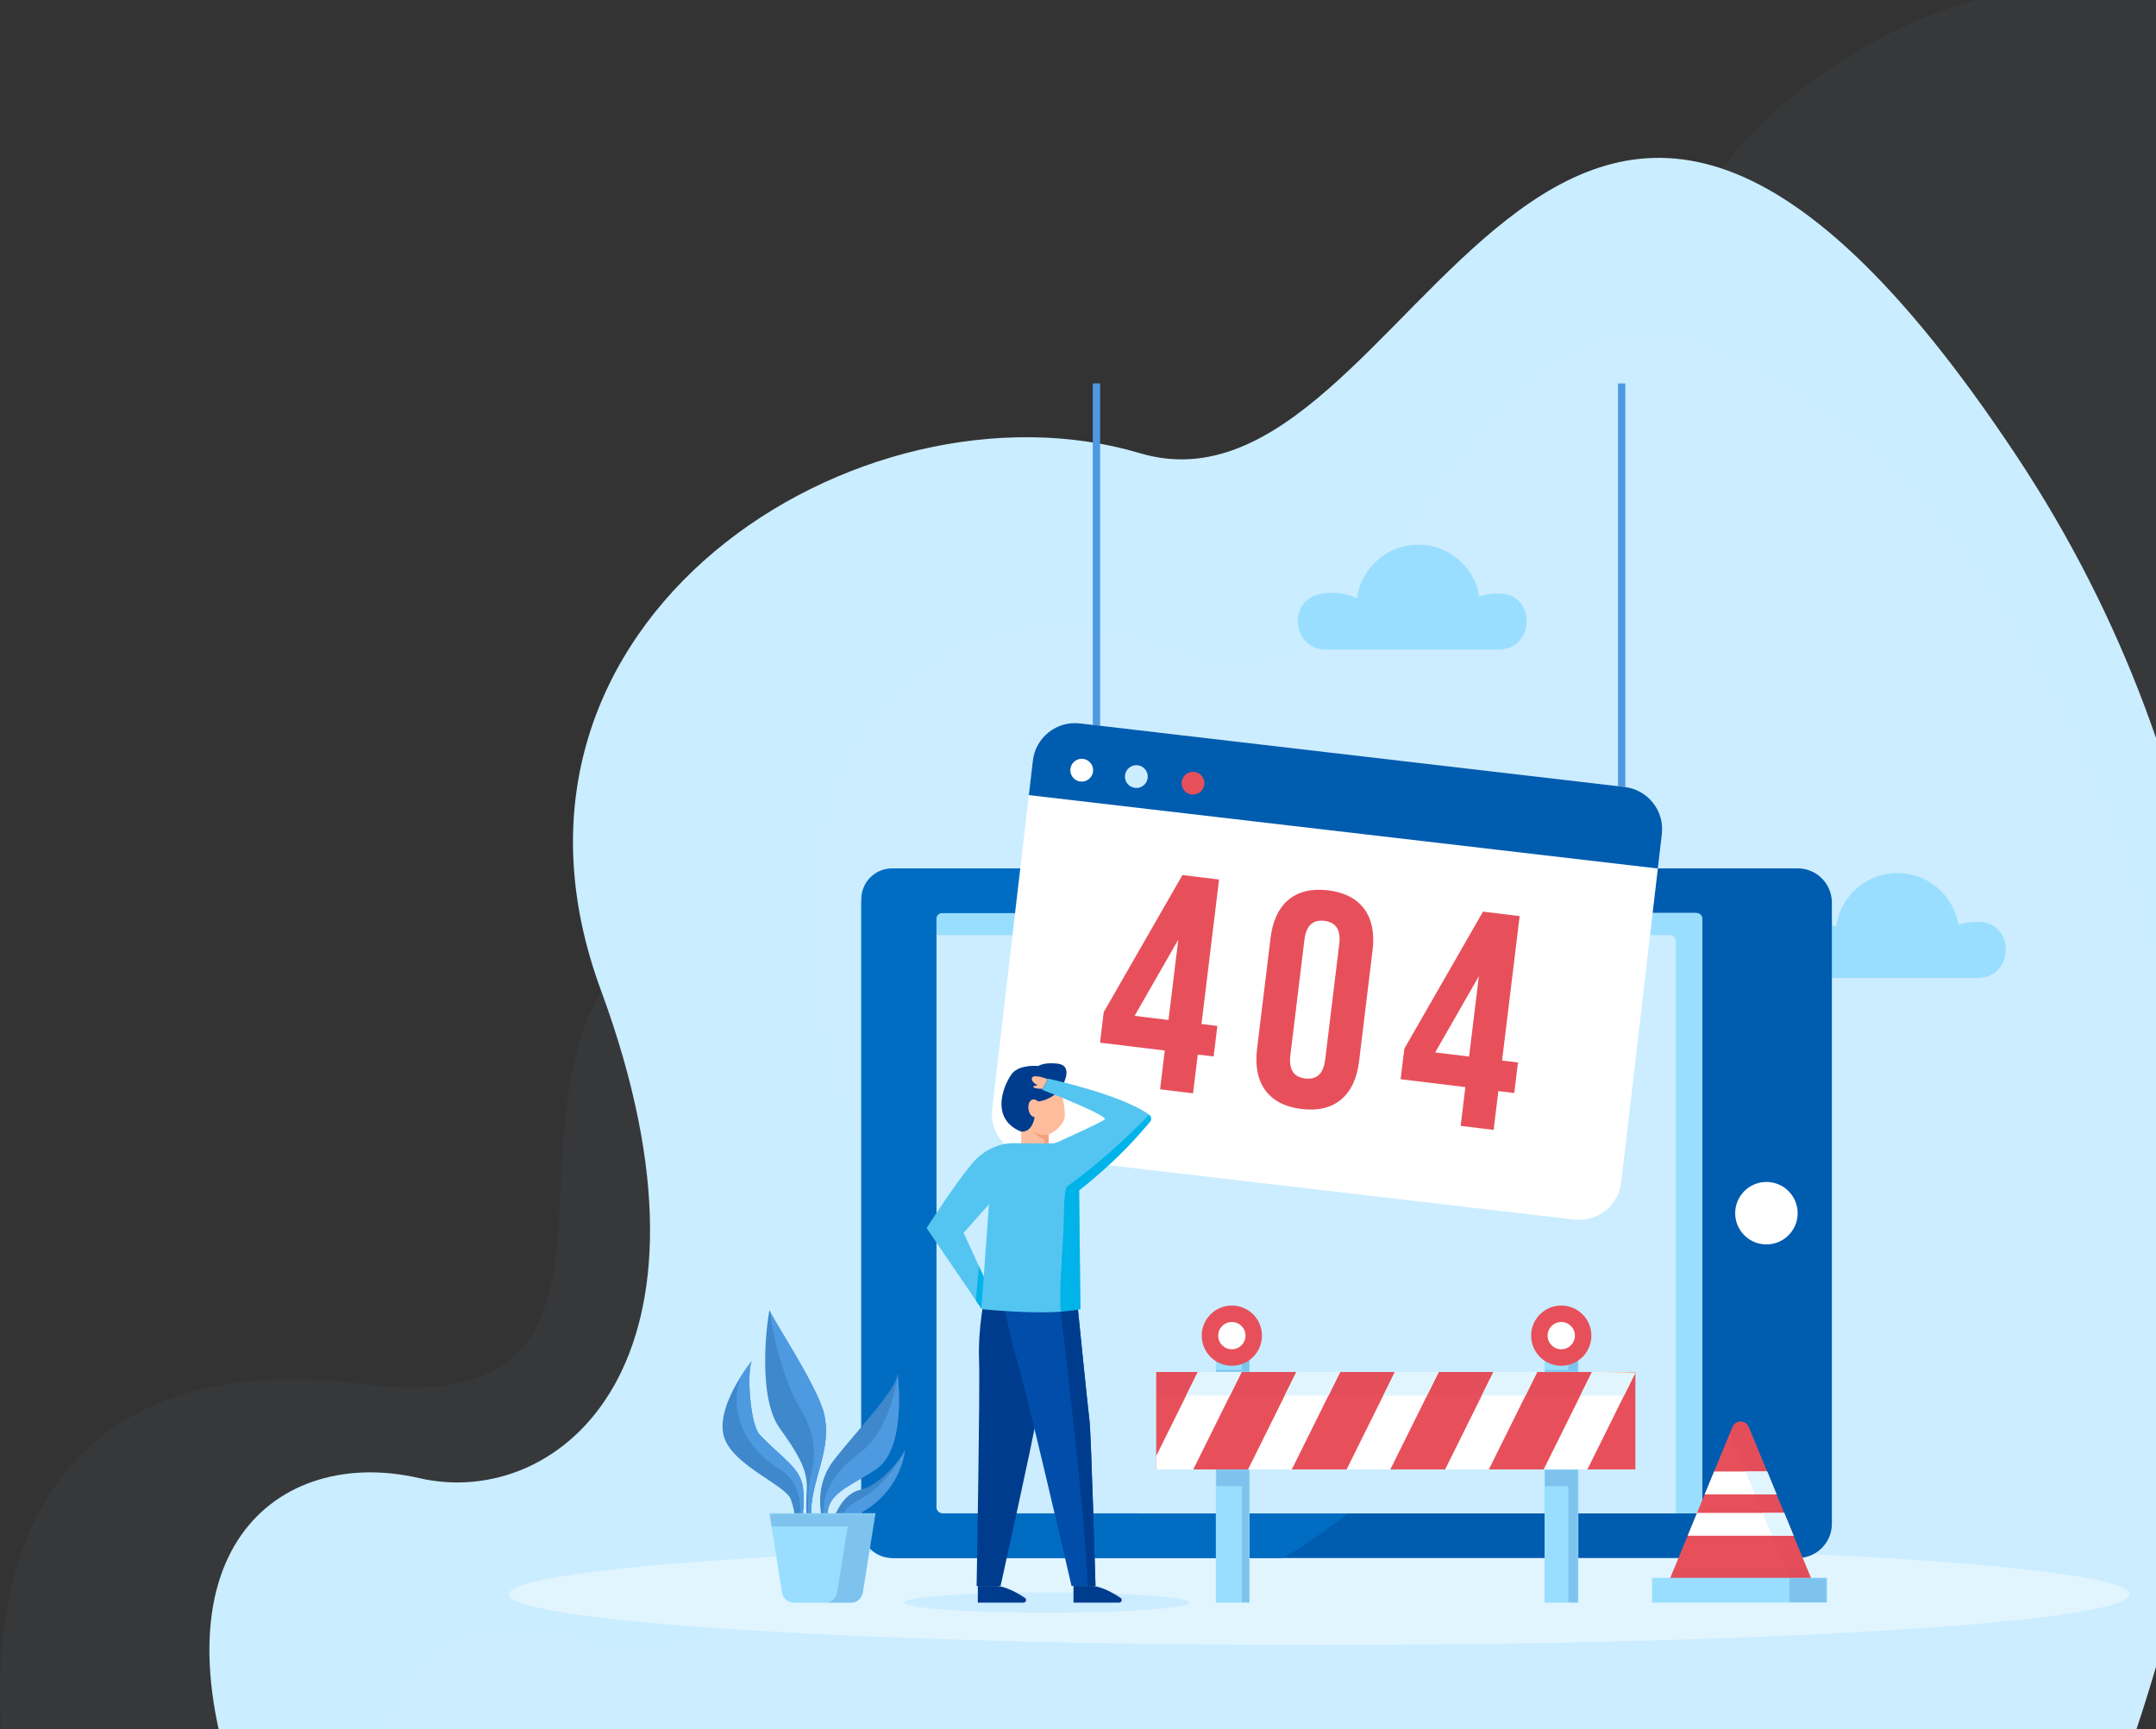 <svg width="1122" height="900" viewBox="0 0 1122 900" fill="none" xmlns="http://www.w3.org/2000/svg">
<rect x="0" y="0" width="1122" height="900" fill="#333333" stroke="none"/>
<mask id="mask0_395_113" style="mask-type:alpha" maskUnits="userSpaceOnUse" x="0" y="-8" width="1183" height="1003">
<g opacity="0.18">
<path d="M0 -7.44H1182.85V994.594H0V-7.44Z" fill="black"/>
</g>
</mask>
<g mask="url(#mask0_395_113)">
<g opacity="0.18">
<path d="M5.689 946.776C-22.288 776.014 55.225 703.399 187.549 720.208C395.29 746.598 177.056 481.684 434.105 451.942C614.712 431.046 834.251 263.019 865 147.931C895.747 32.843 1076.9 -54.59 1159.44 20.601C1241.98 95.794 1079.75 767.058 1079.75 767.058L179.97 994.594L5.689 946.776Z" fill="#99DEFE"/>
</g>
</g>
<path d="M127.253 944.195C74.767 807.214 144.712 752.309 218.156 769.27C291.6 786.231 383.895 708.205 312.684 515.233C241.472 322.259 448.176 192.721 593.234 235.854C738.289 278.988 804.856 -131.529 1049.34 237.158C1276.32 579.44 1081.99 976.251 1081.99 976.251L127.253 944.195Z" fill="#CBEDFF"/>
<mask id="mask1_395_113" style="mask-type:alpha" maskUnits="userSpaceOnUse" x="108" y="82" width="1052" height="865">
<g opacity="0.18">
<path d="M108.971 82.164H1159.44V946.776H108.971V82.164Z" fill="black"/>
</g>
</mask>
<g mask="url(#mask1_395_113)">
<g opacity="0.18">
<path d="M311.7 856.452C381.645 880.932 503.253 757.538 441.1 576.098C378.944 394.658 497.377 283.992 612.465 339.9C727.555 395.809 759.491 120.498 897.495 183.226C993.669 226.942 1070.61 338.155 1112.58 469.653C1134.04 536.903 1139.49 676.772 1139.7 797.402C1171 650.3 1180.31 434.656 1049.34 237.157C804.854 -131.53 738.287 278.987 593.232 235.855C448.174 192.72 241.47 322.258 312.681 515.232C383.895 708.206 291.598 786.23 218.154 769.269C144.712 752.308 74.765 807.215 127.251 944.196L204.151 946.776C186.962 856.818 250.003 834.857 311.7 856.452Z" fill="#99DEFE"/>
</g>
</g>
<path d="M1029.23 508.946C1047.97 508.946 1049.01 480.74 1030.29 479.83C1029.78 479.806 1029.26 479.792 1028.74 479.792C1025.4 479.792 1022.19 480.322 1019.17 481.291C1016.66 466.024 1003.41 454.374 987.436 454.374C971.107 454.374 957.631 466.542 955.558 482.306C951.684 480.449 947.347 479.408 942.762 479.408C940.201 479.408 937.716 479.732 935.346 480.342C918.957 484.563 922.398 508.946 939.321 508.946H1029.23Z" fill="#99DEFE"/>
<path d="M1108.22 829.733C1108.22 815.174 919.439 803.372 686.57 803.372C453.701 803.372 264.926 815.174 264.926 829.733C264.926 844.292 453.701 856.094 686.57 856.094C919.439 856.094 1108.22 844.292 1108.22 829.733Z" fill="#E1F5FF"/>
<path d="M619.078 834.022C619.078 831.1 585.817 828.731 544.792 828.731C503.767 828.731 470.506 831.1 470.506 834.022C470.506 836.945 503.767 839.313 544.792 839.313C585.817 839.313 619.078 836.945 619.078 834.022Z" fill="#CBEDFF"/>
<path d="M935.527 451.942H466.036C456.209 451.942 448.246 459.906 448.246 469.732V793.064C448.246 802.887 456.209 810.852 466.036 810.852H935.527C945.352 810.852 953.317 802.887 953.317 793.064V469.732C953.317 459.906 945.352 451.942 935.527 451.942Z" fill="#005CAF"/>
<path d="M487.258 784.319V478.478C487.258 476.648 488.741 475.164 490.569 475.164H882.568C884.398 475.164 885.881 476.648 885.881 478.478V784.319C885.881 786.147 884.398 787.63 882.568 787.63H490.569C488.741 787.63 487.258 786.147 487.258 784.319Z" fill="#CBEDFF"/>
<path d="M882.907 475.165H490.236C488.594 475.165 487.26 476.499 487.26 478.141V486.649H869.125C870.765 486.649 872.102 487.983 872.102 489.626V787.631H882.907C884.547 787.631 885.883 786.297 885.883 784.654V478.141C885.883 476.499 884.547 475.165 882.907 475.165Z" fill="#99DEFE"/>
<path d="M935.516 631.397C935.516 622.42 928.239 615.142 919.263 615.142C910.283 615.142 903.006 622.42 903.006 631.397C903.006 640.375 910.283 647.652 919.263 647.652C928.239 647.652 935.516 640.375 935.516 631.397Z" fill="white"/>
<path d="M490.237 787.627L701.501 787.631C689.675 796.281 680.443 804.052 667.358 810.855H464.227C455.401 810.855 448.244 803.699 448.244 794.873V467.915C448.244 459.105 455.401 451.946 464.227 451.946H806.218C809.029 459.543 811.515 467.285 813.683 475.161H490.237C488.584 475.161 487.252 476.493 487.252 478.146V784.655C487.252 786.295 488.584 787.627 490.237 787.627Z" fill="#006DC3"/>
<path d="M568.699 385.551H572.511V199.546H568.699V385.551Z" fill="#4D9AE1"/>
<path d="M842.025 428.274H845.837V199.544H842.025V428.274Z" fill="#4D9AE1"/>
<path d="M845.474 409.573L562.003 376.487C549.888 375.072 538.922 383.746 537.508 395.861L516.35 577.127C514.936 589.241 523.61 600.208 535.725 601.622L819.195 634.709C831.31 636.123 842.276 627.449 843.691 615.335L864.848 434.069C866.262 421.954 857.588 410.988 845.474 409.573Z" fill="white"/>
<path d="M862.753 452.01L864.846 434.068C866.258 421.953 857.585 410.987 845.472 409.573L561.999 376.486C549.887 375.072 538.918 383.746 537.506 395.86L535.41 413.802L862.753 452.01Z" fill="#005CAF"/>
<path d="M568.829 401.535C568.449 404.79 565.502 407.121 562.247 406.743C558.991 406.361 556.661 403.414 557.041 400.158C557.42 396.903 560.368 394.572 563.623 394.952C566.879 395.332 569.209 398.279 568.829 401.535Z" fill="white"/>
<path d="M597.263 404.854C596.883 408.112 593.936 410.44 590.68 410.062C587.425 409.68 585.094 406.733 585.474 403.478C585.854 400.222 588.801 397.892 592.057 398.272C595.312 398.651 597.643 401.599 597.263 404.854Z" fill="#CBEDFF"/>
<path d="M626.739 408.295C626.359 411.551 623.412 413.881 620.157 413.501C616.901 413.122 614.571 410.174 614.951 406.919C615.331 403.663 618.278 401.331 621.533 401.713C624.789 402.093 627.119 405.04 626.739 408.295Z" fill="#E7505B"/>
<path d="M608.095 530.847L613.18 489.038L590.452 528.7L608.095 530.847ZM574.394 526.747L615.336 455.424L634.409 457.743L625.264 532.937L633.531 533.942L631.598 549.837L623.329 548.832L620.875 569.02L603.706 566.933L606.162 546.743L572.461 542.643L574.394 526.747Z" fill="#E7505B"/>
<path d="M671.522 549.209C670.555 557.156 673.687 560.604 679.249 561.279C684.812 561.956 688.678 559.362 689.643 551.412L696.954 491.325C697.919 483.375 694.791 479.93 689.227 479.253C683.666 478.576 679.798 481.172 678.831 489.12L671.522 549.209ZM661.211 488.103C663.376 470.302 673.991 461.268 691.16 463.355C708.331 465.444 716.471 476.759 714.304 494.563L707.266 552.426C705.1 570.232 694.485 579.263 677.316 577.176C660.147 575.087 652.007 563.772 654.17 545.969L661.211 488.103Z" fill="#E7505B"/>
<path d="M764.524 549.875L769.61 508.065L746.88 547.73L764.524 549.875ZM730.823 545.775L771.764 474.452L790.839 476.771L781.693 551.964L789.961 552.97L788.028 568.865L779.758 567.86L777.305 588.047L760.136 585.96L762.592 565.77L728.891 561.67L730.823 545.775Z" fill="#E7505B"/>
<path d="M512.703 673.378C512.703 673.378 508.873 690.355 509.51 707.711C510.082 723.251 508.234 825.4 508.234 825.4H520.711C520.711 825.4 538.472 745.396 539.136 739.08C539.802 732.761 548.735 669.582 548.735 669.582L512.703 673.378Z" fill="#003C8D"/>
<path d="M521 668.719C521 668.719 523.871 690.545 528.756 706.051C533.635 721.56 557.633 825.4 557.633 825.4H570.109C570.109 825.4 567.81 745.396 566.948 739.08C566.087 732.761 559.771 669.582 559.771 669.582L521 668.719Z" fill="#004EAA"/>
<path d="M558.652 825.379V834.084H582.404C583.751 834.084 584.281 832.337 583.157 831.589C579.682 829.276 574.119 826.088 568.946 825.379H558.652Z" fill="#003C8D"/>
<path d="M508.871 825.379V834.084H532.622C533.97 834.084 534.499 832.337 533.375 831.589C529.901 829.276 524.337 826.088 519.165 825.379H508.871Z" fill="#003C8D"/>
<path d="M554.231 555.488C554.238 555.488 554.247 555.49 554.253 555.49C554.235 555.466 554.209 555.445 554.191 555.423C554.099 555.3 553.987 555.186 553.878 555.072C553.746 554.934 553.605 554.802 553.445 554.679C553.322 554.585 553.19 554.494 553.049 554.409C552.841 554.281 552.604 554.172 552.359 554.069C552.22 554.013 552.093 553.951 551.943 553.901C551.516 553.763 551.052 553.647 550.515 553.58C543.314 552.648 540.351 554.795 540.351 554.795C540.351 554.795 532.062 553.881 527.524 557.814C524.413 560.509 513 581.413 531.456 588.977C532.017 589.207 532.555 589.41 533.076 589.591C533.244 589.649 533.402 589.694 533.565 589.748C533.907 589.859 534.249 589.971 534.573 590.063C534.765 590.118 534.946 590.156 535.134 590.206C535.411 590.275 535.692 590.349 535.956 590.402C536.148 590.442 536.327 590.469 536.51 590.501C536.756 590.543 537 590.588 537.232 590.617C537.413 590.639 537.583 590.652 537.757 590.668C537.976 590.686 538.193 590.706 538.4 590.715C538.568 590.722 538.731 590.719 538.892 590.717C539.086 590.715 539.281 590.713 539.464 590.702C539.623 590.69 539.772 590.675 539.924 590.657C540.099 590.637 540.268 590.614 540.432 590.585C540.577 590.561 540.715 590.532 540.856 590.498C541.01 590.463 541.16 590.422 541.31 590.378C541.439 590.337 541.569 590.295 541.694 590.248C541.83 590.197 541.964 590.141 542.094 590.083C542.215 590.029 542.333 589.973 542.447 589.913C542.565 589.848 542.684 589.781 542.798 589.71C542.905 589.643 543.012 589.575 543.113 589.504C543.22 589.428 543.321 589.348 543.421 589.267C543.517 589.189 543.613 589.111 543.705 589.026C543.796 588.941 543.881 588.852 543.966 588.762C544.051 588.673 544.138 588.586 544.221 588.492C544.299 588.398 544.371 588.3 544.442 588.204C544.518 588.103 544.596 588.005 544.668 587.902C544.733 587.806 544.789 587.705 544.849 587.607C544.916 587.495 544.987 587.384 545.052 587.267C545.099 587.18 545.139 587.089 545.182 586.997C547.15 582.986 545.979 577.177 545.979 577.177L551.726 567.194C551.726 567.194 556.915 559.289 554.231 555.488Z" fill="#003C8D"/>
<path d="M540.229 573.244C540.229 573.244 537.81 570.824 535.993 573.244C534.179 575.663 535.39 581.111 538.415 581.412C538.415 581.412 537.506 589.277 531.455 588.976V595.328H545.677V590.488C545.677 590.488 554.449 586.858 554.147 579.596C553.846 572.336 551.728 567.193 551.728 567.193C551.728 567.193 546.886 572.638 540.229 573.244Z" fill="#FDBD9C"/>
<path d="M542.403 592.523C543.813 593.108 543.565 593.997 543.628 595.329H545.674V590.487C545.674 590.487 542.229 591.584 537.182 588.709C537.182 588.709 540.12 591.571 542.403 592.523Z" fill="#F1A07F"/>
<path d="M545.314 561.664C545.314 561.664 537.943 558.728 537.081 560.931C536.517 562.37 537.952 563.614 539.92 564.868L538.187 565.154C537.8 565.216 537.659 565.71 537.965 565.954C538.448 566.345 539.782 566.608 542.57 566.704L545.314 561.664Z" fill="#FDBD9C"/>
<path d="M511.935 664.461L509.435 658.998L501.469 641.592L514.685 626.787L512.31 659.273L511.935 664.461ZM597.947 580.125C583.893 569.71 545.506 561.383 545.506 561.383L542.342 567.145C542.342 567.145 577.19 580.65 574.891 582.663C573.539 583.852 556.508 591.654 550.746 594.279C549.506 594.84 548.156 595.117 546.782 595.093L529.139 594.992C529.139 594.992 516.41 593.477 506.396 604.982C497.445 615.285 482.227 639.141 482.227 639.141L507.859 676.84L510.697 681.002L510.722 680.953L510.697 681.304C510.697 681.304 511.609 681.404 513.222 681.552C521.462 682.316 547.87 684.403 561.848 681.44L562.237 681.353L561.574 619.51C583.893 601.843 594.546 588.202 598.36 583.914C599.359 582.775 599.171 581.039 597.947 580.125Z" fill="#54C5F1"/>
<path d="M509.433 658.997L511.933 664.46L510.72 680.952L510.695 681.004L507.857 676.839L509.433 658.997Z" fill="#00B3E9"/>
<path d="M555.61 617.288C553.237 619.011 553.838 634.308 553.25 643.868C552.269 659.882 551.313 673.74 552.019 682.673C555.637 682.436 559.004 682.043 561.848 681.439L562.237 681.352L561.573 619.512C583.892 601.842 594.546 588.201 598.36 583.914C599.359 582.776 599.171 581.038 597.947 580.124C597.947 580.124 580.304 599.358 555.61 617.288Z" fill="#00B3E9"/>
<path d="M566.95 739.078C566.329 734.52 562.868 700.359 560.986 681.686L552.018 682.674C552.018 682.674 565.1 790.21 565.96 825.399H570.109C570.109 825.399 567.812 745.397 566.95 739.078Z" fill="#003C8D"/>
<path d="M424.36 795.126C424.36 795.126 420.512 791.538 423.095 777.91C425.676 764.285 432.225 751.203 429.012 736.423C425.801 721.64 400.611 684.371 400.528 681.893C400.443 679.413 392.757 725.251 405.783 743.307C418.808 761.363 420.376 767.626 419.795 777.12C419.216 786.616 419.931 794.262 421.359 796.471L424.36 795.126Z" fill="#3F88CB"/>
<path d="M421.973 767.725C420.458 773.802 419.544 789.043 421.964 792.689C422.192 793.029 422.516 792.835 422.921 792.207C422.183 789.686 421.698 785.273 423.093 777.911C425.673 764.286 432.222 751.201 429.009 736.421C425.798 721.641 400.608 684.371 400.525 681.891C400.525 681.891 404.322 712.942 417.102 734.316C426.254 749.617 423.488 761.645 421.973 767.725Z" fill="#4D9AE1"/>
<path d="M428.952 794.181C428.952 794.181 421.551 775.705 434.093 759.712C446.632 743.716 466.69 723.177 467.088 715.042C467.088 715.042 472.243 753.672 455.918 764.607C439.598 775.542 428.152 777.285 430.98 794.112L428.952 794.181Z" fill="#3F88CB"/>
<path d="M446.569 756.841C428.368 770.088 426.88 785.349 429.706 792.425C429.925 792.977 430.341 793.312 430.888 793.491C428.45 777.252 439.803 775.406 455.92 764.607C472.242 753.672 467.089 715.042 467.089 715.042C467.089 715.042 464.77 743.593 446.569 756.841Z" fill="#4D9AE1"/>
<path d="M416.782 794.596C416.782 794.596 419.155 784.814 417.893 774.254C416.633 763.693 405.599 757.751 395.292 746.597C389.988 740.857 388.419 710.508 391.706 707.688C391.706 707.688 373.509 729.743 376.316 745.891C379.124 762.039 408.812 772.532 411.558 780.334C414.307 788.137 414.079 794.688 414.079 794.688L416.782 794.596Z" fill="#3F88CB"/>
<path d="M385.555 716.368C379.54 732.656 385.705 752.383 405.689 764.637C420.398 773.657 415.713 792.417 415.713 792.417L418.115 785.014C418.329 781.815 418.354 778.09 417.893 774.254C416.631 763.692 405.6 757.75 395.291 746.596C390.174 741.062 388.536 712.641 391.376 708.098C390.54 709.148 388.187 712.201 385.555 716.368Z" fill="#4D9AE1"/>
<mask id="mask2_395_113" style="mask-type:alpha" maskUnits="userSpaceOnUse" x="391" y="707" width="1" height="2">
<g opacity="0.56">
<path d="M391.373 707.688H391.703V708.099H391.373V707.688Z" fill="black"/>
</g>
</mask>
<g mask="url(#mask2_395_113)">
<g opacity="0.56">
<path d="M391.375 708.099C391.58 707.84 391.703 707.689 391.703 707.689C391.589 707.789 391.48 707.932 391.375 708.099Z" fill="#3F88CB"/>
</g>
</g>
<path d="M432.76 793.374C432.76 793.374 437.023 777.548 447.574 775.416C458.124 773.287 470.237 757.698 470.892 754.641C470.892 754.641 469.113 784.039 432.76 793.374Z" fill="#3F88CB"/>
<path d="M446.969 780.649C440.503 783.882 437.817 788.23 436.863 792.174C469.23 781.766 470.891 754.641 470.891 754.641C470.759 755.246 470.171 756.35 469.246 757.733C466.071 763.294 458.387 774.94 446.969 780.649Z" fill="#4D9AE1"/>
<path d="M455.59 787.546H400.414L406.965 828.757C407.464 831.882 410.158 834.182 413.324 834.182H442.679C445.846 834.182 448.54 831.882 449.036 828.757L455.59 787.546Z" fill="#99DEFE"/>
<mask id="mask3_395_113" style="mask-type:alpha" maskUnits="userSpaceOnUse" x="400" y="787" width="56" height="48">
<g opacity="0.56">
<path d="M400.414 787.546H455.59V834.182H400.414V787.546Z" fill="black"/>
</g>
</mask>
<g mask="url(#mask3_395_113)">
<g opacity="0.56">
<path d="M442.222 787.546H400.412L401.496 794.365H441.138L435.668 828.754C435.172 831.882 432.478 834.182 429.312 834.182H442.678C445.844 834.182 448.538 831.882 449.037 828.754L455.588 787.546H442.222Z" fill="#3F88CB"/>
</g>
</g>
<path d="M851.063 764.758H601.695V714.056H851.063V764.758Z" fill="#E7505B"/>
<mask id="mask4_395_113" style="mask-type:alpha" maskUnits="userSpaceOnUse" x="601" y="714" width="251" height="13">
<g opacity="0.29">
<path d="M601.691 714.053H851.061V726.36H601.691V714.053Z" fill="black"/>
</g>
</mask>
<g mask="url(#mask4_395_113)">
<g opacity="0.29">
<path d="M851.061 726.36H601.693V714.053H851.061V726.36Z" fill="#AF3D45"/>
</g>
</g>
<path d="M623.377 714.054H646.138L640.036 726.365H617.264L623.377 714.054Z" fill="#F67E2E"/>
<path d="M674.653 714.054H697.414L691.312 726.365H668.553L674.653 714.054Z" fill="#F67E2E"/>
<path d="M725.93 714.054H748.691L742.589 726.365H719.83L725.93 714.054Z" fill="#F67E2E"/>
<path d="M777.207 714.054H799.957L793.855 726.365H771.109L777.207 714.054Z" fill="#F67E2E"/>
<path d="M851.063 714.054V714.398L845.121 726.365H822.387L828.487 714.054H851.063Z" fill="#F67E2E"/>
<path d="M650.312 764.76H632.734V834.086H650.312V764.76Z" fill="#99DEFE"/>
<path d="M821.388 764.76H803.811V834.086H821.388V764.76Z" fill="#99DEFE"/>
<path d="M650.312 714.004H632.734V706.132H650.312V714.004Z" fill="#99DEFE"/>
<path d="M821.388 714.004H803.811V706.132H821.388V714.004Z" fill="#99DEFE"/>
<mask id="mask5_395_113" style="mask-type:alpha" maskUnits="userSpaceOnUse" x="632" y="764" width="19" height="71">
<g opacity="0.56">
<path d="M632.73 764.707H650.311V834.086H632.73V764.707Z" fill="black"/>
</g>
</mask>
<g mask="url(#mask5_395_113)">
<g opacity="0.56">
<path d="M632.73 773.437H646.315V834.087H650.308V773.437V764.759V764.708H632.73V773.437Z" fill="#3F88CB"/>
</g>
</g>
<mask id="mask6_395_113" style="mask-type:alpha" maskUnits="userSpaceOnUse" x="803" y="764" width="19" height="71">
<g opacity="0.56">
<path d="M803.807 764.707H821.387V834.086H803.807V764.707Z" fill="black"/>
</g>
</mask>
<g mask="url(#mask6_395_113)">
<g opacity="0.56">
<path d="M803.809 773.437H816.189V834.087H821.386V773.437V764.759V764.707H803.809V773.437Z" fill="#3F88CB"/>
</g>
</g>
<mask id="mask7_395_113" style="mask-type:alpha" maskUnits="userSpaceOnUse" x="632" y="706" width="19" height="9">
<g opacity="0.56">
<path d="M632.73 706.132H650.311V714.01H632.73V706.132Z" fill="black"/>
</g>
</mask>
<g mask="url(#mask7_395_113)">
<g opacity="0.56">
<path d="M646.315 713.018H632.73V714.01H650.308V714.004V713.018V706.132H646.315V713.018Z" fill="#3F88CB"/>
</g>
</g>
<mask id="mask8_395_113" style="mask-type:alpha" maskUnits="userSpaceOnUse" x="803" y="706" width="19" height="9">
<g opacity="0.56">
<path d="M803.807 706.132H821.387V714.011H803.807V706.132Z" fill="black"/>
</g>
</mask>
<g mask="url(#mask8_395_113)">
<g opacity="0.56">
<path d="M816.189 706.132V713.018H803.809V714.01H821.386V714.004V713.018V706.132H816.189Z" fill="#3F88CB"/>
</g>
</g>
<path d="M646.135 714.054L620.985 764.756H601.691V757.763L623.374 714.054H646.135Z" fill="white"/>
<path d="M674.652 714.054L649.502 764.756H672.264L697.414 714.054H674.652Z" fill="white"/>
<path d="M748.693 714.054L723.543 764.756H700.783L725.931 714.054H748.693Z" fill="white"/>
<path d="M799.957 714.054L774.82 764.756H752.059L777.206 714.054H799.957Z" fill="white"/>
<path d="M828.488 714.054L803.338 764.756H826.086L851.064 714.398L828.488 714.054Z" fill="white"/>
<path d="M646.137 714.054L640.037 726.365H617.262L623.375 714.054H646.137Z" fill="#E1F5FF"/>
<path d="M697.414 714.054L691.314 726.365H668.553L674.653 714.054H697.414Z" fill="#E1F5FF"/>
<path d="M748.691 714.054L742.592 726.365H719.83L725.93 714.054H748.691Z" fill="#E1F5FF"/>
<path d="M799.957 714.054L793.858 726.365H771.109L777.207 714.054H799.957Z" fill="#E1F5FF"/>
<path d="M851.063 714.397L845.121 726.365H822.387L828.487 714.053L851.063 714.397Z" fill="#E1F5FF"/>
<path d="M656.739 695.129C656.739 686.473 649.72 679.455 641.064 679.455C632.409 679.455 625.393 686.473 625.393 695.129C625.393 703.785 632.409 710.803 641.064 710.803C649.72 710.803 656.739 703.785 656.739 695.129Z" fill="#E7505B"/>
<path d="M648.167 695.129C648.167 691.208 644.987 688.026 641.064 688.026C637.14 688.026 633.963 691.208 633.963 695.129C633.963 699.053 637.14 702.232 641.064 702.232C644.987 702.232 648.167 699.053 648.167 695.129Z" fill="white"/>
<path d="M828.169 695.129C828.169 686.473 821.15 679.455 812.492 679.455C803.836 679.455 796.82 686.473 796.82 695.129C796.82 703.785 803.836 710.803 812.492 710.803C821.15 710.803 828.169 703.785 828.169 695.129Z" fill="#E7505B"/>
<path d="M819.597 695.129C819.597 691.208 816.415 688.026 812.491 688.026C808.57 688.026 805.391 691.208 805.391 695.129C805.391 699.053 808.57 702.232 812.491 702.232C816.415 702.232 819.597 699.053 819.597 695.129Z" fill="white"/>
<path d="M945.538 828.712H866.117L878.265 799.265V799.247L883.15 787.365L884.497 784.109L886.691 778.807L887.138 777.728L892.025 765.843L892.923 763.682L901.581 742.661C903.143 738.872 908.512 738.872 910.074 742.661L918.732 763.682L919.628 765.843L924.515 777.728L924.964 778.807L927.156 784.109L928.503 787.365L933.39 799.247V799.265L945.538 828.712Z" fill="#E7505B"/>
<mask id="mask9_395_113" style="mask-type:alpha" maskUnits="userSpaceOnUse" x="866" y="816" width="80" height="13">
<g opacity="0.29">
<path d="M866.123 816.086H945.546V828.711H866.123V816.086Z" fill="black"/>
</g>
</mask>
<g mask="url(#mask9_395_113)">
<g opacity="0.29">
<path d="M871.325 816.086L866.121 828.711H945.546L940.343 816.086H871.325Z" fill="#AF3D45"/>
</g>
</g>
<path d="M950.733 821.164H859.771V834.023H950.733V821.164Z" fill="#99DEFE"/>
<mask id="mask10_395_113" style="mask-type:alpha" maskUnits="userSpaceOnUse" x="931" y="821" width="20" height="14">
<g opacity="0.56">
<path d="M931.08 821.163H950.731V834.022H931.08V821.163Z" fill="black"/>
</g>
</mask>
<g mask="url(#mask10_395_113)">
<g opacity="0.56">
<path d="M931.078 834.023H950.732V821.164H931.078V834.023Z" fill="#3F88CB"/>
</g>
</g>
<mask id="mask11_395_113" style="mask-type:alpha" maskUnits="userSpaceOnUse" x="900" y="739" width="43" height="83">
<g opacity="0.29">
<path d="M900.219 739.827H942.413V821.158H900.219V739.827Z" fill="black"/>
</g>
</mask>
<g mask="url(#mask11_395_113)">
<g opacity="0.29">
<path d="M942.415 821.157H931.18L922.158 799.272V799.254L917.269 787.373L915.924 784.116L913.73 778.814L913.283 777.732L908.394 765.852L907.498 763.691L900.219 745.993L901.584 742.67C903.146 738.881 908.513 738.881 910.075 742.67L918.733 763.691L919.631 765.852L924.515 777.732L924.964 778.814L927.159 784.116L928.504 787.373L933.39 799.254V799.272L942.415 821.157Z" fill="#AF3D45"/>
</g>
</g>
<path d="M924.513 777.727H887.137L892.023 765.844H919.627L924.513 777.727Z" fill="white"/>
<path d="M933.388 799.248V799.266H878.264V799.248L883.15 787.365H928.501L933.388 799.248Z" fill="white"/>
<path d="M924.516 777.727H913.283L908.395 765.844H919.629L924.516 777.727Z" fill="#E1F5FF"/>
<path d="M933.389 799.248V799.266H922.156V799.248L917.268 787.366H928.502L933.389 799.248Z" fill="#E1F5FF"/>
<path d="M779.864 338.037C798.602 338.037 799.641 309.839 780.926 308.93C780.414 308.905 779.9 308.892 779.382 308.892C776.041 308.892 772.826 309.421 769.807 310.391C767.303 295.128 754.057 283.48 738.086 283.48C721.762 283.48 708.291 295.647 706.217 311.406C702.345 309.549 698.006 308.508 693.423 308.508C690.865 308.508 688.382 308.832 686.012 309.442C669.629 313.662 673.068 338.037 689.984 338.037H779.864Z" fill="#99DEFE"/>
</svg>
